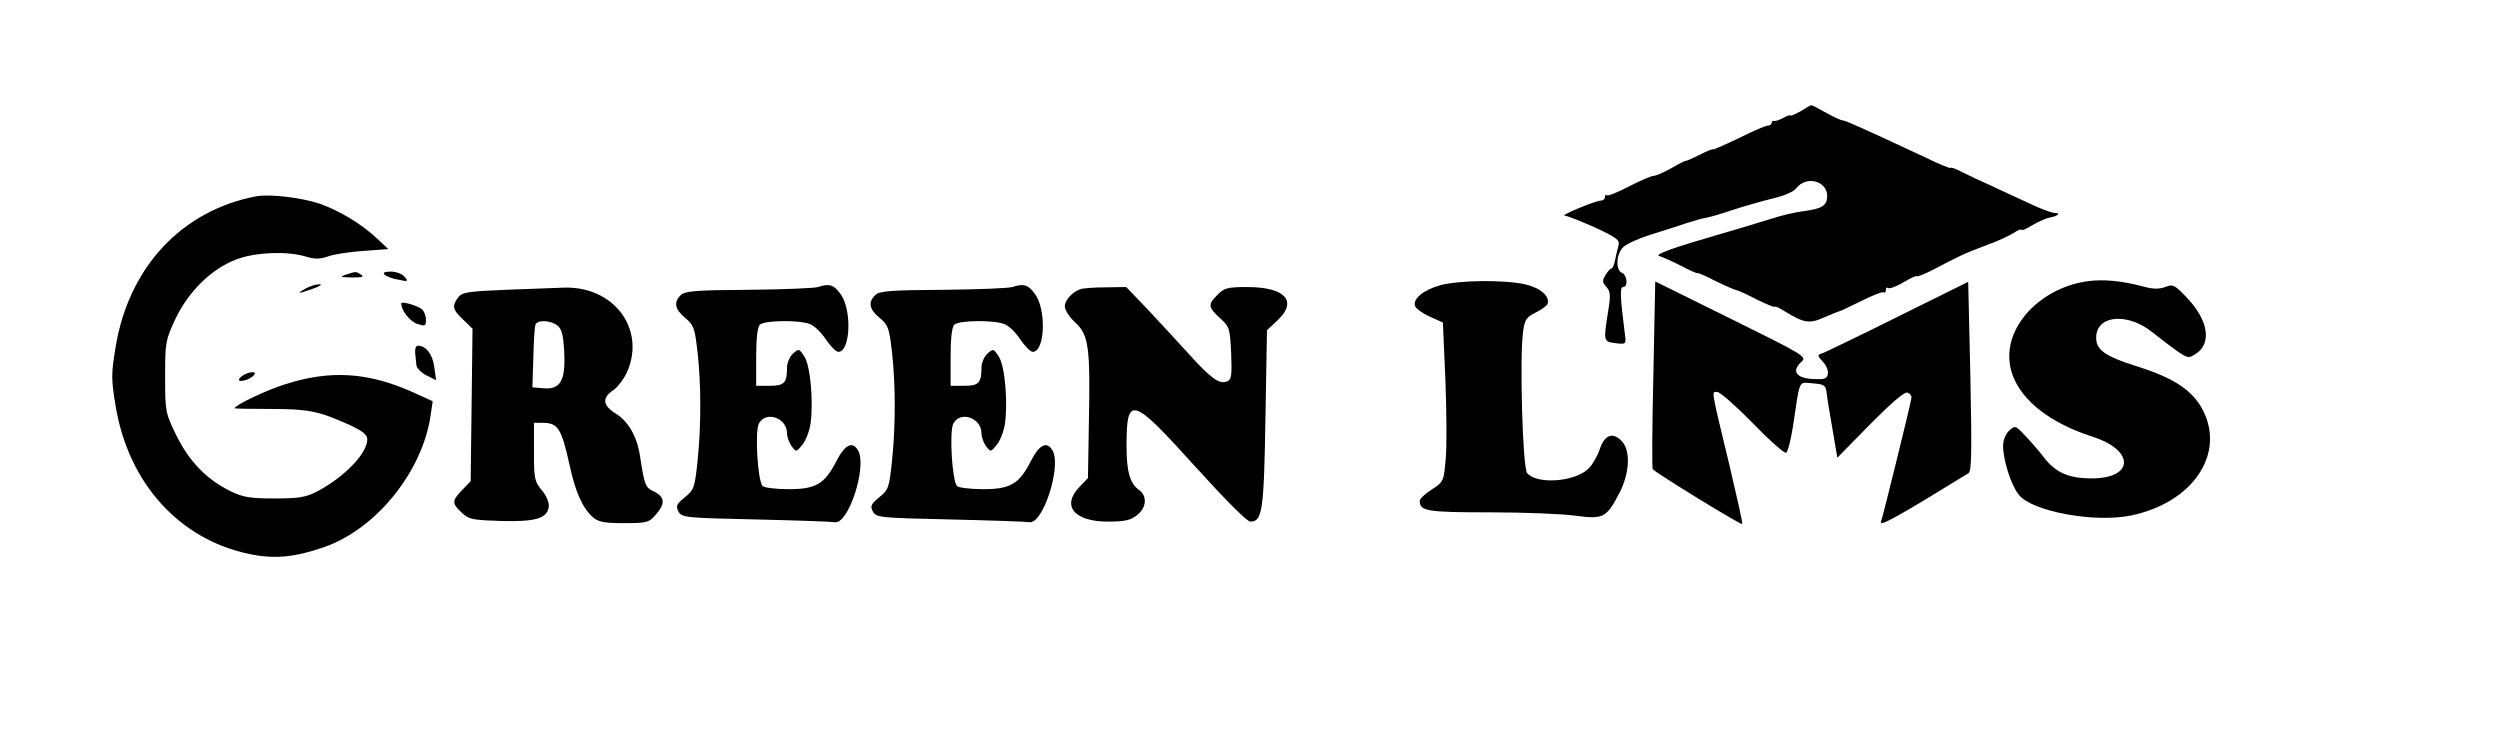 <?xml version="1.0" standalone="no"?>
<!DOCTYPE svg PUBLIC "-//W3C//DTD SVG 20010904//EN"
 "http://www.w3.org/TR/2001/REC-SVG-20010904/DTD/svg10.dtd">
<svg version="1.0" xmlns="http://www.w3.org/2000/svg"
 width="810pt" height="245pt" viewBox="0 0 810 245"
 preserveAspectRatio="xMidYMid meet">

<g transform="translate(0,245) scale(0.1,-0.1)"
fill="#000000" stroke="none">
<path d="M5833 2089 c-18 -10 -33 -16 -33 -13 0 2 -10 -1 -22 -8 -13 -7 -26
-11 -30 -10 -5 1 -8 -2 -8 -6 0 -5 -6 -9 -12 -9 -7 0 -50 -18 -95 -41 -46 -22
-83 -38 -83 -36 0 2 -19 -5 -42 -17 -24 -12 -44 -21 -46 -20 -1 1 -23 -10 -47
-24 -25 -14 -51 -25 -58 -25 -7 0 -42 -15 -79 -34 -36 -19 -69 -32 -72 -29 -3
4 -6 1 -6 -5 0 -7 -6 -12 -13 -12 -8 0 -40 -11 -73 -25 -32 -13 -52 -24 -44
-24 8 0 52 -18 98 -38 70 -33 81 -41 76 -58 -3 -11 -8 -32 -11 -47 -3 -16 -8
-28 -12 -28 -3 0 -12 -9 -19 -21 -11 -18 -11 -24 3 -39 13 -15 14 -27 5 -81
-15 -95 -15 -96 25 -101 33 -4 34 -3 30 27 -16 125 -17 155 -6 155 17 0 13 40
-4 46 -21 9 -19 60 4 83 10 10 49 28 87 40 38 12 90 28 115 37 25 8 56 17 70
19 14 3 52 14 84 25 33 11 89 27 125 36 39 9 71 22 80 34 32 42 100 24 100
-25 0 -31 -16 -41 -75 -49 -27 -3 -77 -15 -110 -26 -33 -10 -100 -31 -150 -45
-166 -48 -228 -70 -208 -75 10 -3 42 -17 71 -32 28 -15 52 -25 52 -23 0 2 27
-9 59 -26 33 -16 63 -29 67 -29 3 0 33 -13 65 -30 33 -16 59 -27 59 -24 0 3
15 -3 33 -15 62 -38 80 -41 128 -19 24 10 45 19 47 19 1 -1 33 14 71 33 38 19
71 32 75 29 3 -4 6 0 6 7 0 7 3 10 7 7 3 -4 26 4 50 18 23 14 43 23 43 20 0
-3 24 6 53 21 88 46 100 52 169 78 37 13 78 32 92 41 14 10 26 14 26 10 0 -3
15 3 34 15 19 11 45 23 57 25 27 5 38 15 16 15 -9 0 -47 14 -84 32 -38 17 -93
43 -123 57 -30 13 -72 33 -92 43 -21 11 -38 17 -38 14 0 -3 -37 12 -82 34
-206 96 -259 120 -268 120 -5 0 -29 11 -54 25 -25 14 -46 25 -48 24 -2 0 -18
-9 -35 -20z"/>
<path d="M830 1814 c-241 -46 -412 -229 -455 -486 -15 -90 -15 -106 0 -196 42
-248 206 -430 433 -477 81 -17 147 -11 244 23 167 59 316 243 343 425 l7 47
-66 30 c-144 64 -266 72 -412 25 -59 -18 -164 -68 -164 -78 0 -1 53 -2 118 -2
122 0 155 -7 255 -52 43 -20 57 -32 57 -47 0 -45 -74 -121 -160 -167 -38 -20
-59 -24 -140 -24 -79 0 -103 4 -142 23 -78 38 -134 96 -176 180 -36 74 -37 78
-37 191 0 111 1 119 34 189 42 88 117 162 198 192 61 23 164 27 223 9 29 -9
46 -9 72 0 18 7 70 15 115 18 l81 6 -35 33 c-51 48 -122 91 -187 114 -60 20
-162 32 -206 24z"/>
<path d="M1120 1560 c-21 -7 -17 -8 20 -9 32 0 41 2 30 9 -17 11 -16 11 -50 0z"/>
<path d="M1246 1560 c5 -5 25 -13 44 -16 32 -7 34 -6 21 9 -7 9 -27 17 -44 17
-20 0 -28 -3 -21 -10z"/>
<path d="M6765 1539 c-141 -19 -255 -128 -255 -243 0 -109 101 -207 270 -261
137 -44 135 -135 -3 -135 -74 0 -117 19 -153 66 -16 21 -44 53 -62 72 -32 34
-33 34 -52 17 -12 -11 -20 -31 -20 -50 0 -45 26 -128 51 -158 42 -54 246 -92
364 -67 198 41 305 197 233 340 -33 64 -92 104 -208 141 -115 36 -142 57 -138
102 6 67 104 73 181 11 23 -18 59 -46 79 -60 36 -25 39 -26 63 -10 52 34 40
109 -30 182 -39 41 -44 44 -70 34 -19 -7 -39 -7 -68 1 -71 19 -130 25 -182 18z"/>
<path d="M4667 1526 c-55 -15 -91 -45 -82 -68 3 -8 25 -24 48 -34 l42 -19 8
-185 c4 -102 5 -218 1 -258 -6 -71 -7 -73 -45 -98 -21 -13 -39 -30 -39 -37 0
-33 23 -37 226 -37 112 0 237 -5 279 -11 90 -12 100 -7 143 76 32 63 35 134 8
164 -30 33 -57 23 -73 -25 -8 -23 -24 -51 -37 -63 -45 -43 -167 -51 -198 -14
-15 18 -25 381 -13 460 5 37 11 46 40 60 19 9 36 22 39 28 9 25 -24 53 -74 64
-68 15 -213 13 -273 -3z"/>
<path d="M5357 1238 c-4 -165 -5 -304 -2 -308 7 -11 286 -182 290 -178 2 2
-17 86 -41 188 -62 258 -59 240 -40 240 9 0 61 -46 115 -101 54 -56 103 -99
108 -96 6 4 15 41 22 84 24 160 17 144 64 141 36 -3 42 -6 45 -28 1 -14 10
-67 19 -119 l16 -94 105 107 c65 66 111 106 121 104 9 -2 15 -10 14 -18 -2
-17 -90 -375 -99 -402 -4 -15 67 25 284 159 10 6 11 69 6 314 l-7 306 -226
-112 c-124 -62 -235 -115 -245 -119 -19 -6 -19 -7 1 -29 11 -12 18 -30 15 -40
-3 -15 -12 -17 -50 -15 -53 3 -68 27 -35 56 18 16 8 22 -227 138 l-247 122 -6
-300z"/>
<path d="M990 1515 c-32 -18 -25 -18 25 0 22 8 31 14 20 14 -11 0 -31 -6 -45
-14z"/>
<path d="M2650 1520 c-14 -4 -116 -8 -227 -9 -169 -1 -204 -4 -217 -17 -24
-23 -20 -46 14 -74 28 -23 31 -33 40 -110 12 -107 12 -239 0 -355 -9 -84 -11
-92 -41 -116 -27 -22 -30 -29 -21 -46 11 -20 22 -21 249 -26 131 -3 247 -7
258 -9 44 -7 104 178 76 231 -18 33 -43 22 -71 -33 -38 -74 -66 -91 -155 -91
-41 0 -79 5 -84 10 -16 16 -26 177 -12 203 23 42 91 18 91 -32 0 -12 7 -31 15
-42 15 -19 15 -19 34 4 11 13 23 43 27 68 10 71 0 189 -20 219 -17 26 -18 26
-37 9 -10 -9 -19 -30 -19 -45 0 -50 -9 -59 -56 -59 l-44 0 0 93 c0 59 4 97 12
105 14 14 126 16 162 2 14 -5 37 -27 52 -50 15 -22 33 -40 40 -40 40 0 45 137
7 188 -22 30 -36 34 -73 22z"/>
<path d="M3280 1520 c-14 -4 -116 -8 -227 -9 -169 -1 -204 -4 -217 -17 -24
-23 -20 -46 14 -74 28 -23 31 -33 40 -110 12 -107 12 -239 0 -355 -9 -84 -11
-92 -41 -116 -27 -22 -30 -29 -21 -46 11 -20 22 -21 249 -26 131 -3 247 -7
258 -9 44 -7 104 178 76 231 -18 33 -43 22 -71 -33 -38 -74 -66 -91 -155 -91
-41 0 -79 5 -84 10 -16 16 -26 177 -12 203 23 42 91 18 91 -32 0 -12 7 -31 15
-42 15 -19 15 -19 34 4 11 13 23 43 27 68 10 71 0 189 -20 219 -17 26 -18 26
-37 9 -10 -9 -19 -30 -19 -45 0 -50 -9 -59 -56 -59 l-44 0 0 93 c0 59 4 97 12
105 14 14 126 16 162 2 14 -5 37 -27 52 -50 15 -22 33 -40 40 -40 40 0 45 137
7 188 -22 30 -36 34 -73 22z"/>
<path d="M1637 1511 c-122 -5 -140 -8 -153 -25 -20 -28 -18 -39 17 -72 l30
-29 -3 -247 -3 -247 -27 -28 c-34 -36 -35 -43 -2 -74 23 -22 35 -24 127 -27
112 -3 150 8 155 46 2 13 -7 35 -22 53 -24 28 -26 38 -26 125 l0 94 28 0 c50
0 61 -18 87 -135 19 -89 42 -140 75 -170 18 -16 36 -20 102 -20 75 0 81 2 104
29 30 34 28 57 -8 74 -27 12 -30 21 -44 112 -9 64 -38 115 -79 140 -42 26 -45
51 -9 75 14 9 34 35 45 58 63 140 -42 281 -205 275 -28 -1 -113 -4 -189 -7z
m168 -115 c15 -11 20 -30 23 -85 5 -93 -12 -124 -66 -119 l-37 3 3 95 c1 52 4
101 7 108 6 16 47 15 70 -2z"/>
<path d="M3500 1513 c-27 -10 -50 -36 -50 -56 0 -11 15 -35 34 -52 43 -40 49
-78 44 -322 l-3 -182 -27 -28 c-60 -62 -18 -113 92 -113 53 0 73 4 94 21 31
24 34 62 6 82 -29 20 -40 60 -40 140 0 168 16 164 221 -63 97 -107 169 -180
180 -180 39 0 44 33 49 333 l5 287 33 31 c68 63 27 109 -98 109 -62 0 -74 -3
-95 -25 -32 -31 -31 -40 8 -76 31 -28 32 -33 36 -114 3 -72 1 -86 -14 -91 -24
-10 -53 11 -124 90 -36 39 -95 104 -133 144 l-69 72 -67 -1 c-37 0 -74 -3 -82
-6z"/>
<path d="M1300 1467 c0 -23 28 -58 51 -66 27 -9 29 -8 29 13 0 13 -6 28 -13
34 -14 12 -67 27 -67 19z"/>
<path d="M1345 1308 c1 -13 3 -31 4 -40 0 -10 15 -25 32 -34 l32 -16 -6 43
c-5 41 -27 69 -53 69 -6 0 -10 -10 -9 -22z"/>
<path d="M791 1236 c-13 -7 -20 -16 -15 -19 5 -3 20 0 33 7 13 7 20 16 15 19
-5 3 -20 0 -33 -7z"/>
</g>
</svg>
